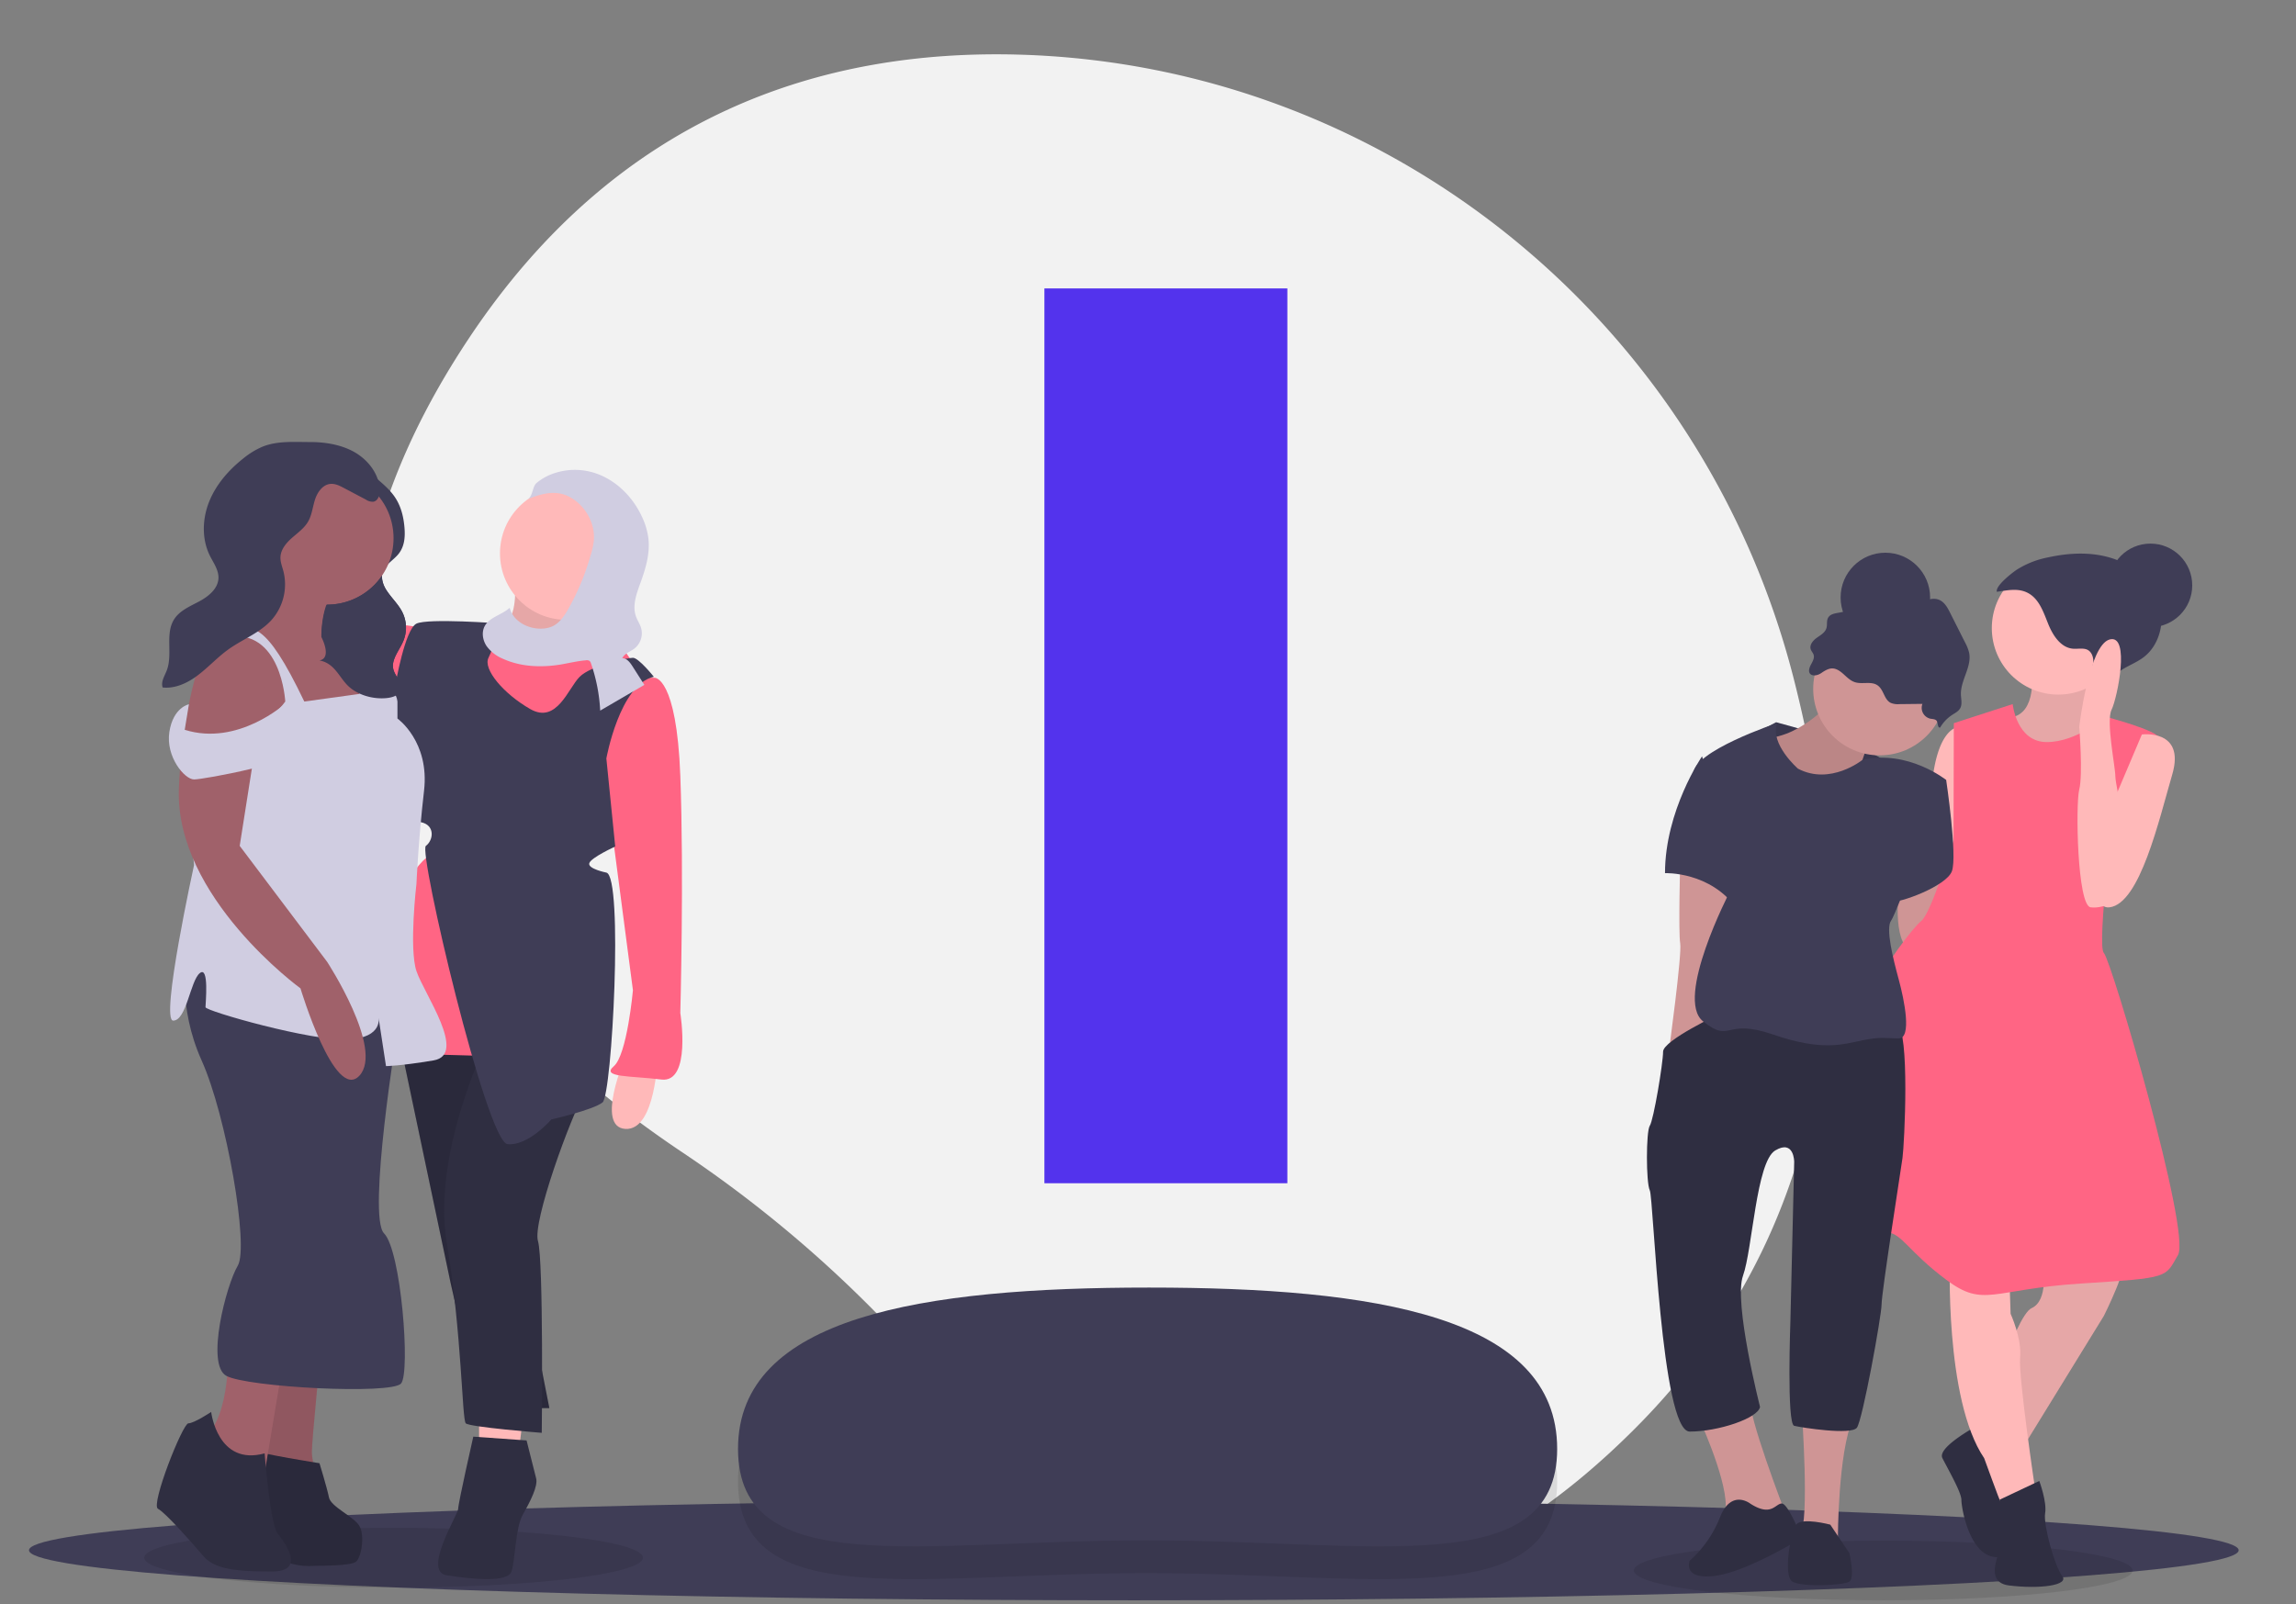 <svg id="b0225cde-a2d2-4693-8ce5-502a1e8a6144" xmlns="http://www.w3.org/2000/svg" viewBox="0 0 1077.38 752.86"><rect x="0" y="0" width="1077.38" height="752.86" fill="#808080" stroke="none"/><defs><style>.cls-1{fill:#f2f2f2;}.cls-2{fill:#3f3d56;}.cls-3{opacity:0.1;isolation:isolate;}.cls-4{fill:#ffb9b9;}.cls-5{fill:#2f2e41;}.cls-6{fill:#ff6584;}.cls-7{fill:#a0616a;}.cls-8{fill:#d0cde1;}.cls-9{fill:#cf9595;}.cls-10{fill:#5333ed;}</style></defs><title>I</title><path class="cls-1" d="M841.63,318.32C798.9,151.15,651.28,30.48,478,25.64,386.4,23.09,290,53.32,219.82,159.11,94.36,348.21,227.53,478.89,320.37,541A580,580,0,0,1,440.45,648.38c62.71,74,183.36,166.06,327,21.89C871.63,565.77,870.09,429.66,841.63,318.32Z"/><ellipse class="cls-2" cx="532.04" cy="727.64" rx="518.44" ry="23.5"/><ellipse class="cls-3" cx="184.69" cy="731.14" rx="117" ry="14"/><ellipse class="cls-3" cx="883.69" cy="737.14" rx="117" ry="14"/><path class="cls-3" d="M730.69,695.38c0,62.19-86.69,43-192.83,43s-191.55,19.23-191.55-43S433,619.66,539.13,619.66,730.69,633.19,730.69,695.38Z"/><path class="cls-2" d="M730.69,680.07C730.69,742.26,644,723,537.86,723s-191.55,19.24-191.55-42.95S433,604.35,539.13,604.35,730.69,617.87,730.69,680.07Z"/><path class="cls-4" d="M293.45,496s-14.27,33,0,33.88S308.6,496,308.6,496Z"/><polygon class="cls-5" points="186.46 483.52 211.42 602.1 224.8 660.94 257.79 660.94 222.12 479.96 186.46 483.52"/><polygon class="cls-3" points="186.46 483.52 211.42 602.1 224.8 660.94 257.79 660.94 222.12 479.96 186.46 483.52"/><polygon class="cls-4" points="224.8 662.73 224.8 676.99 243.52 680.56 245.3 666.29 224.8 662.73"/><path class="cls-5" d="M247.09,676.1l-25-1.78S215,705.52,215,708.19s-16.94,29.43-5.35,31.21S238.17,743,240,737.62s1.79-20.51,5.35-26.75,7.14-13.37,6.24-16.94Z"/><path class="cls-5" d="M229.26,487.09s-26.75,53.49-19.62,96.29,7.13,82.91,8.92,84.69,35.66,4.46,35.66,4.46.89-81.13-1.78-90,15.15-58,22.28-70.44S229.26,487.09,229.26,487.09Z"/><path class="cls-6" d="M197.16,294.51s-38.34-8-33,12.49,26.75,25.85,26.75,25.85Z"/><path class="cls-6" d="M206.07,398.83s-18.72,6.24-18.72,38.33-8.91,56.17,0,57.06S248,496,248,496Z"/><polygon class="cls-6" points="211.42 308.78 234.6 290.95 266.7 302.54 288.1 298.08 301.47 317.69 272.94 339.09 234.6 350.68 209.64 332.85 211.42 308.78"/><path class="cls-4" d="M241.74,273.12s.89,15.15-3.57,17.83,41,8.91,41,8.91l3.57-24.07Z"/><path class="cls-3" d="M241.74,273.12s.89,15.15-3.57,17.83,41,8.91,41,8.91l3.57-24.07Z"/><circle class="cls-4" cx="265.81" cy="259.74" r="31.2"/><path class="cls-6" d="M295.23,317.69l12,.45s10.25-.45,12,45.92,0,111.44,0,111.44,5.35,33-8.91,31.2-28.53-.89-22.29-6.24S297,464.8,297,464.8L282.75,356Z"/><path class="cls-2" d="M234.6,292.64s-33.87-2.58-39.22.09-9.81,28.53-9.81,28.53l-.89,20.51s5.88,42.8,12.75,44.13,6,8.47,2.4,11.14,28.53,139.08,38.34,140,20.51-11.59,20.51-11.59,19.61-4.46,24.07-8,9.81-106.09,1.78-107.88c0,0-8.91-1.78-8-4.45s12.16-7.78,12.16-7.78L284.53,356s6.24-34.77,22.29-38.34c0,0-7.13-8.91-9.81-8.91s-19.61,3.56-25,8.91-10.7,22.29-23.18,15.16-22.29-18.72-19.61-24.07S234.6,292.64,234.6,292.64Z"/><path class="cls-2" d="M175.69,223.73c3.43,2.86,6.9,5.76,9.32,9.19,3.16,4.47,4.36,9.62,4.79,14.71.35,4.28.1,8.83-2.86,12.46-2.14,2.61-5.58,4.6-7,7.5-1.58,3.19-.34,6.83,1.69,9.87s4.82,5.76,6.63,8.88a16.3,16.3,0,0,1,.92,14.73c-1.9,4.39-5.8,8.69-4.56,13.22,1,3.67,5.31,7.35,3,10.65-1.29,1.84-4.21,2.61-6.91,2.78-6.6.44-13.39-1.86-17.47-5.89s-6-9.82-12.18-11.57c-2.26-.64-4.77-.6-7-1.23a10.83,10.83,0,0,1-7.85-9.34c-.7-6.47,3.39-12.67,8.14-18A95.73,95.73,0,0,1,155.48,271c5.66-4.63,12.13-8.95,15.39-14.8,3.74-6.72,2.42-15-3.31-20.77-2.12-2.16-4.79-4-6.61-6.31-2.2-2.78-6-12.75-1.48-15.11C164.42,211.38,172.93,221.43,175.69,223.73Z"/><path class="cls-7" d="M127.62,631.52l-8.92,58S133.86,726,147.23,726s21.4-1.79,21.4-3.57-8.92-12.48-13.37-14.27-8.92-21.39-8.92-26.74,4.46-49.93,4.46-49.93Z"/><path class="cls-3" d="M127.62,631.52l-8.92,58S133.86,726,147.23,726s21.4-1.79,21.4-3.57-8.92-12.48-13.37-14.27-8.92-21.39-8.92-26.74,4.46-49.93,4.46-49.93Z"/><path class="cls-5" d="M149.91,686.8s-28.53-4.46-31.21-6.24-11.59,34.77,2.68,45.47,24.07,8.91,26.74,8.91,16,0,18.73-1.78,4.45-12.48,1.78-16.94-13.37-8.92-14.27-13.38S149.91,686.8,149.91,686.8Z"/><path class="cls-3" d="M149.91,686.8s-28.53-4.46-31.21-6.24-11.59,34.77,2.68,45.47,24.07,8.91,26.74,8.91,16,0,18.73-1.78,4.45-12.48,1.78-16.94-13.37-8.92-14.27-13.38S149.91,686.8,149.91,686.8Z"/><path class="cls-7" d="M107.11,634.2s.89,36.55-14.26,41.9,16.94,27.64,16.94,27.64l14.26-11.59,10.7-64.2Z"/><path class="cls-5" d="M99.09,662.73s2.93,25.51,25.09,19.44c0,0,2.55,33.16,6.11,37.61s13.38,17.84-2.67,17.84-26.75-.9-32.1-7.14S77.69,710,74.13,708.19s11.59-40.12,14.26-40.12S99.09,662.73,99.09,662.73Z"/><path class="cls-2" d="M87.5,449.64S83,471.93,94.63,497.79s22.29,87.37,16.94,96.29-15.16,46.36-5.35,51.71,77.57,8.91,82,3.56,0-62.41-8-70.43,6.24-95.4,6.24-95.4L182,463Z"/><circle class="cls-7" cx="153.47" cy="252.61" r="31.2"/><path class="cls-7" d="M133.86,263.31s-11.59,28.53-27.64,32.1-20.5,55.27-20.5,55.27l73.1-14.26,22.29-9.81s1.78-21.4-6.24-25.86-24.07-2.67-24.07-2.67,0-17.83,8-21.4S133.86,263.31,133.86,263.31Z"/><path class="cls-8" d="M133.86,329.28s-1.78-34.77-27.64-30.31c0,0-5.35-1.78-16.94,15.16L85.72,307s15.15-14,24.07-12.81,14.26-4.13,33,35.09l25.86-3.56L166,294.51h2.67l7.13,26.75s9.81,0,10.7,8v8s15.16,10.7,12.48,33.88-3.56,43.68-3.56,43.68-3.57,30.32,0,41,24.07,39.23,8,41.91-22.29,2.67-22.29,2.67l-3.56-23.18s2.67,9.81-14.27,10.7-66.87-13.37-66.87-15.16,1.79-19.61-2.67-16-6.24,22.29-12.48,22.29S91.06,406,91.06,406l-5.34-55.28v-6.24S120.49,348,133.86,329.28Z"/><path class="cls-7" d="M104.44,303.43S85.72,319.48,83.93,370.3,141,463.91,141,463.91s16,53.49,27.64,41-15.16-53.49-15.16-53.49l-41-54.39,12.48-79.35S124.94,299,104.44,303.43Z"/><path class="cls-8" d="M88.64,330.56s-7.38,1.4-9.17,13,7.14,22.29,11.59,22.29,48.15-8,53.5-15.16,19.61-4.46,19.61-4.46l-30.31-16s-22.17,20.19-47.19,12.32Z"/><path class="cls-2" d="M188.25,286.34c-1.81-3.12-4.6-5.84-6.63-8.88a12.13,12.13,0,0,1-2.38-7.24,31.17,31.17,0,0,1-25.7,13.59C150.8,290.27,150.8,299,150.8,299s5.23,9.83-.9,11a11.25,11.25,0,0,1,1.15.26c6.15,1.75,8.14,7.57,12.18,11.57s10.87,6.33,17.47,5.89c2.7-.17,5.62-.94,6.91-2.78,2.31-3.3-2-7-3-10.65-1.24-4.53,2.66-8.83,4.56-13.22A16.3,16.3,0,0,0,188.25,286.34Z"/><path class="cls-2" d="M123,209.74a37.47,37.47,0,0,0-8.92,5.51c-6.79,5.38-12.69,12.15-15.92,20.19s-3.55,17.47.26,25.25c1.7,3.46,4.23,6.82,4.09,10.67-.17,4.91-4.6,8.53-8.92,10.86s-9.22,4.3-11.86,8.44c-4.43,6.92-.52,16.44-3.51,24.1-1,2.6-2.83,5.31-1.88,7.93,6.07.63,12-2.27,16.83-6s9-8.28,13.94-11.84c6.67-4.79,14.78-7.74,20.29-13.83a25.18,25.18,0,0,0,5.56-23c-.56-2.12-1.43-4.23-1.36-6.43.1-3.62,2.65-6.69,5.37-9.09s5.8-4.55,7.61-7.69,2.13-6.93,3.26-10.39,3.64-7,7.27-7.29c2.21-.18,4.31.88,6.27,1.92l10.3,5.44a5.64,5.64,0,0,0,3.52,1c2.27-.41,3.11-3.26,3-5.56-.31-7.61-5.68-14.36-12.38-18-6.23-3.36-13.57-4.47-20.57-4.45C137.8,207.48,130,206.85,123,209.74Z"/><path class="cls-8" d="M279.21,222.05c9.73,3.2,17.57,11,21.93,20.3a33.2,33.2,0,0,1,3.15,10.72c.71,7-1.36,13.88-3.74,20.45-1.88,5.18-4,10.86-2.06,16,.67,1.79,1.79,3.4,2.34,5.23a9.14,9.14,0,0,1-3.08,9.62c-2,1.52-4.66,2.33-5.76,4.56,2.16,0,3.68,2.05,4.84,3.87l5.53,8.66-20.72,12.08a80.6,80.6,0,0,0-4.28-22.06,2.39,2.39,0,0,0-.77-1.29,2.48,2.48,0,0,0-1.65-.26c-4.05.34-8,1.32-12,2-9,1.44-18.61,1.09-26.94-2.72a18,18,0,0,1-7.64-5.91c-1.83-2.7-2.46-6.38-1-9.27,2.28-4.41,8.17-5.38,11.81-8.76,1.62,6.44,8.9,10.24,15.53,9.77a12.89,12.89,0,0,0,4.65-1.12c3-1.43,5.08-4.32,6.8-7.19A113.81,113.81,0,0,0,277,261.13a36.53,36.53,0,0,0,1.66-7.47c.66-7.82-3.68-15.71-10.36-19.84s-13.51-2.41-20.8.51c2.45-1,2.29-5.91,4.24-7.6a25.36,25.36,0,0,1,8.29-4.59A30.44,30.44,0,0,1,279.21,222.05Z"/><path class="cls-2" d="M833.44,339s50.82,13.37,51.71,19.61-25.85,23.26-25.85,23.26L803.13,355Z"/><path class="cls-3" d="M833.44,339s50.82,13.37,51.71,19.61-25.85,23.26-25.85,23.26L803.13,355Z"/><path class="cls-9" d="M859.74,328.69s-16,19.62-35.66,17.84,24.07,41.9,24.07,41.9l22.29-19.62S876.68,343,882,342.07,859.74,328.69,859.74,328.69Z"/><path class="cls-3" d="M859.74,328.69s-16,19.62-35.66,17.84,24.07,41.9,24.07,41.9l22.29-19.62S876.68,343,882,342.07,859.74,328.69,859.74,328.69Z"/><path class="cls-4" d="M958.7,594.38s2.68,16-5.35,19.61-24.07,58-24.07,58l15.16,15.16,42.79-69.54s12.49-25,8-25S958.7,594.38,958.7,594.38Z"/><path class="cls-3" d="M958.7,594.38s2.68,16-5.35,19.61-24.07,58-24.07,58l15.16,15.16,42.79-69.54s12.49-25,8-25S958.7,594.38,958.7,594.38Z"/><path class="cls-5" d="M932.85,670.16l-3.57-1.78s-20.5,10.69-17.83,16,8.92,16.05,8.92,19.62,3.56,25,15.15,26.74,11.59-8.91,9.81-13.37-2.67-19.61-1.78-25a34.28,34.28,0,0,1,4.12-10.6Z"/><path class="cls-4" d="M915,589.92s-2.68,66.87,16.05,94.5c0,0,7.13,19.62,8,21.4s16-6.24,16-6.24-8-53.49-7.13-62.41-4.46-20.5-4.46-20.5l-.89-26.75Z"/><path class="cls-5" d="M956.92,695.12l-18.62,8.8s1.68,13.49,2.57,16.17-12.48,22.28,1.79,24.07,28.53,0,25-4.46-8.92-24.07-8-29.42S956.92,695.12,956.92,695.12Z"/><path class="cls-4" d="M919.48,341.18s-11.59-.9-13.38,33a530,530,0,0,0,0,58.85l28.53.89L932,380.4Z"/><path class="cls-4" d="M953.35,315.32s2.68,19.62-9.8,21.4,14.26,29.42,14.26,29.42l34.77-19.61s-13.37-24.08-6.24-35.67S953.35,315.32,953.35,315.32Z"/><path class="cls-3" d="M953.35,315.32s2.68,19.62-9.8,21.4,14.26,29.42,14.26,29.42l34.77-19.61s-13.37-24.08-6.24-35.67S953.35,315.32,953.35,315.32Z"/><circle class="cls-9" cx="882.03" cy="323.34" r="31.2"/><circle class="cls-4" cx="965.84" cy="294.82" r="31.2"/><path class="cls-9" d="M788.42,404.48s-.89,33,0,38.33-5.35,50.82-5.35,50.82l19.61-14.26s15.16-48.15,8.92-60.63S788.42,404.48,788.42,404.48Z"/><path class="cls-9" d="M891,418.74s-3.57,26.75,8,28.53,14.26-20.5,14.26-20.5l-4.45-22.29Z"/><path class="cls-2" d="M865.15,316.5c1.61,1.46,3.22,3.05,5.28,3.71,3.47,1.1,7.69-.61,10.64,1.5s3,6.6,6.1,8.18a8.56,8.56,0,0,0,4.06.61l10.86-.12a5.2,5.2,0,0,0,3,6.73,3.69,3.69,0,0,0,.64.21c1.14.21,2.57.16,3.13,1.17s.32,3.27,1.54,3a17.81,17.81,0,0,1,5.74-6c1.32-.86,2.83-1.6,3.63-3,1.09-1.89.45-4.24.37-6.42-.24-6.78,5.24-13.12,3.84-19.76a19.85,19.85,0,0,0-1.88-4.75l-7-13.88c-1.22-2.45-2.65-5.09-5.19-6.14-3.84-1.58-8,1.24-12,2-4.65.81-9.27-1.13-13.81-2.42s-10-1.75-13.47,1.39c-1.43,1.28-2.42,3.07-4.09,4-2.85,1.61-7.34.67-8.79,3.6-.71,1.44-.24,3.19-.71,4.73-.63,2.1-2.77,3.27-4.55,4.54s-3.52,3.36-2.8,5.42c.31.88,1,1.57,1.32,2.46.54,1.63-.5,3.3-1.3,4.82-2.65,5.06,1.72,6.05,5,3.77C858.73,313.07,861.09,312.81,865.15,316.5Z"/><path class="cls-6" d="M944.44,330.48s1.78,17.83,16,17.83S988,336.4,988,336.4s25.11,6.56,25.11,10.13S992.58,376,992.58,376s-8.91,67.75-5.35,71.32,41,131.06,34.77,141.76-3.56,10.7-45.47,13.37-45.46,11.59-63.3-1.78-20.5-21.4-27.63-22.29-15.16-99-8-112.34,19.62-30.31,24.07-33.88,15-37.54,15-37.54l.14-55.18Z"/><path class="cls-4" d="M1005.06,344.74s20.51-2.67,14.27,18.72-15.16,60.63-29.42,62.41,2.67-51.71,2.67-51.71Z"/><path class="cls-2" d="M961.08,261.61c9.83-2.16,20.25-2.66,29.85.37s18.28,9.93,21.82,19.35,1,21.24-7,27.25c-4.2,3.14-9.58,4.62-13.28,8.33-4,4-6,10.42-11.28,12.34a23.61,23.61,0,0,1-.35-12.12,35.76,35.76,0,0,0,1.42-6.39c.11-2.19-.67-4.61-2.58-5.67s-4.55-.41-6.87-.58c-5.78-.43-9.51-6.22-11.68-11.58S957,281.45,952,278.55c-4.71-2.74-9.94-1.48-15-.78-.75-2.76,7-8.77,9.28-10.32A42.62,42.62,0,0,1,961.08,261.61Z"/><path class="cls-4" d="M1000.61,404.48s-8-35.67-8-40.12-4.45-25.86-1.78-31.21,8.92-35.66-.89-33-14.27,41-14.27,41,1.79,22.28,0,29.42S974.75,425,981,425.87,1000.61,422.31,1000.61,404.48Z"/><circle class="cls-2" cx="1009.08" cy="274.76" r="19.61"/><path class="cls-2" d="M798.67,355s-17.38,25.4-17.38,54.83c0,0,21.39-.9,33.87,16.94S798.67,355,798.67,355Z"/><path class="cls-9" d="M796.44,663.92s13.37,28.53,13.37,42.79,27.64,2.68,27.64,2.68S819.62,663,821.4,656.79,796.44,663.92,796.44,663.92Z"/><path class="cls-9" d="M845.48,662.13s3.74,53.12-.8,57.77,17.74,2,17.74,2,0-40.12,7.13-56.17Z"/><path class="cls-5" d="M807.14,475.8s-26.75,12.48-26.75,17.83-4.45,32.1-6.24,34.77-1.78,26.75,0,30.31,5.35,113.23,18.73,113.23,32.09-6.24,33-11.59c0,0-12.48-49-8-61.52S824.08,545.34,833,540s8.91,5.35,8.91,5.35l-1.78,74.89s-1.79,48.15,1.78,49,26.75,4.46,29.42.89,11.59-52.6,11.59-57.95,8.92-62.41,9.81-68.65,3.57-59.74-2.68-63.3S807.14,475.8,807.14,475.8Z"/><path class="cls-5" d="M821.4,705.82s-8.91-7.13-14.26,6.24a53.58,53.58,0,0,1-14.26,20.51s-3.57,8.91,11.59,7.13,41-17.83,41-17.83-6.37-16.3-9.42-16.17S831.21,712.06,821.4,705.82Z"/><path class="cls-5" d="M858.85,715.63s-13.36-3.57-16,0-6.25,24.07-1.79,26.74,24.07,1.79,26.75,0,0-13.37,0-13.37Z"/><path class="cls-2" d="M843.69,360.79s-13.37-11.59-9.8-21.4c0,0-40.12,13.38-39.23,24.07s16.94,55.28,16.94,55.28-25.86,49.93-12.48,60.63,9.8-1.79,33,6.24,33,4.46,41.91,2.67,10.7-.89,16.94-.89,2.67-17.83,0-27.64-6.24-24.07-3.57-27.64,25.85-66,25.85-66-18-14.41-39.31-9.44C873.92,356.7,858.85,368.81,843.69,360.79Z"/><path class="cls-2" d="M904.32,368.81c0-.89,8.91-2.67,8.91-2.67s5.35,35.66,2.68,42.79-25,15.16-28.53,14.27S904.32,368.81,904.32,368.81Z"/><circle class="cls-2" cx="884.69" cy="280.43" r="21"/><path class="cls-10" d="M604.08,555.38h-114v-420h114Z"/></svg>